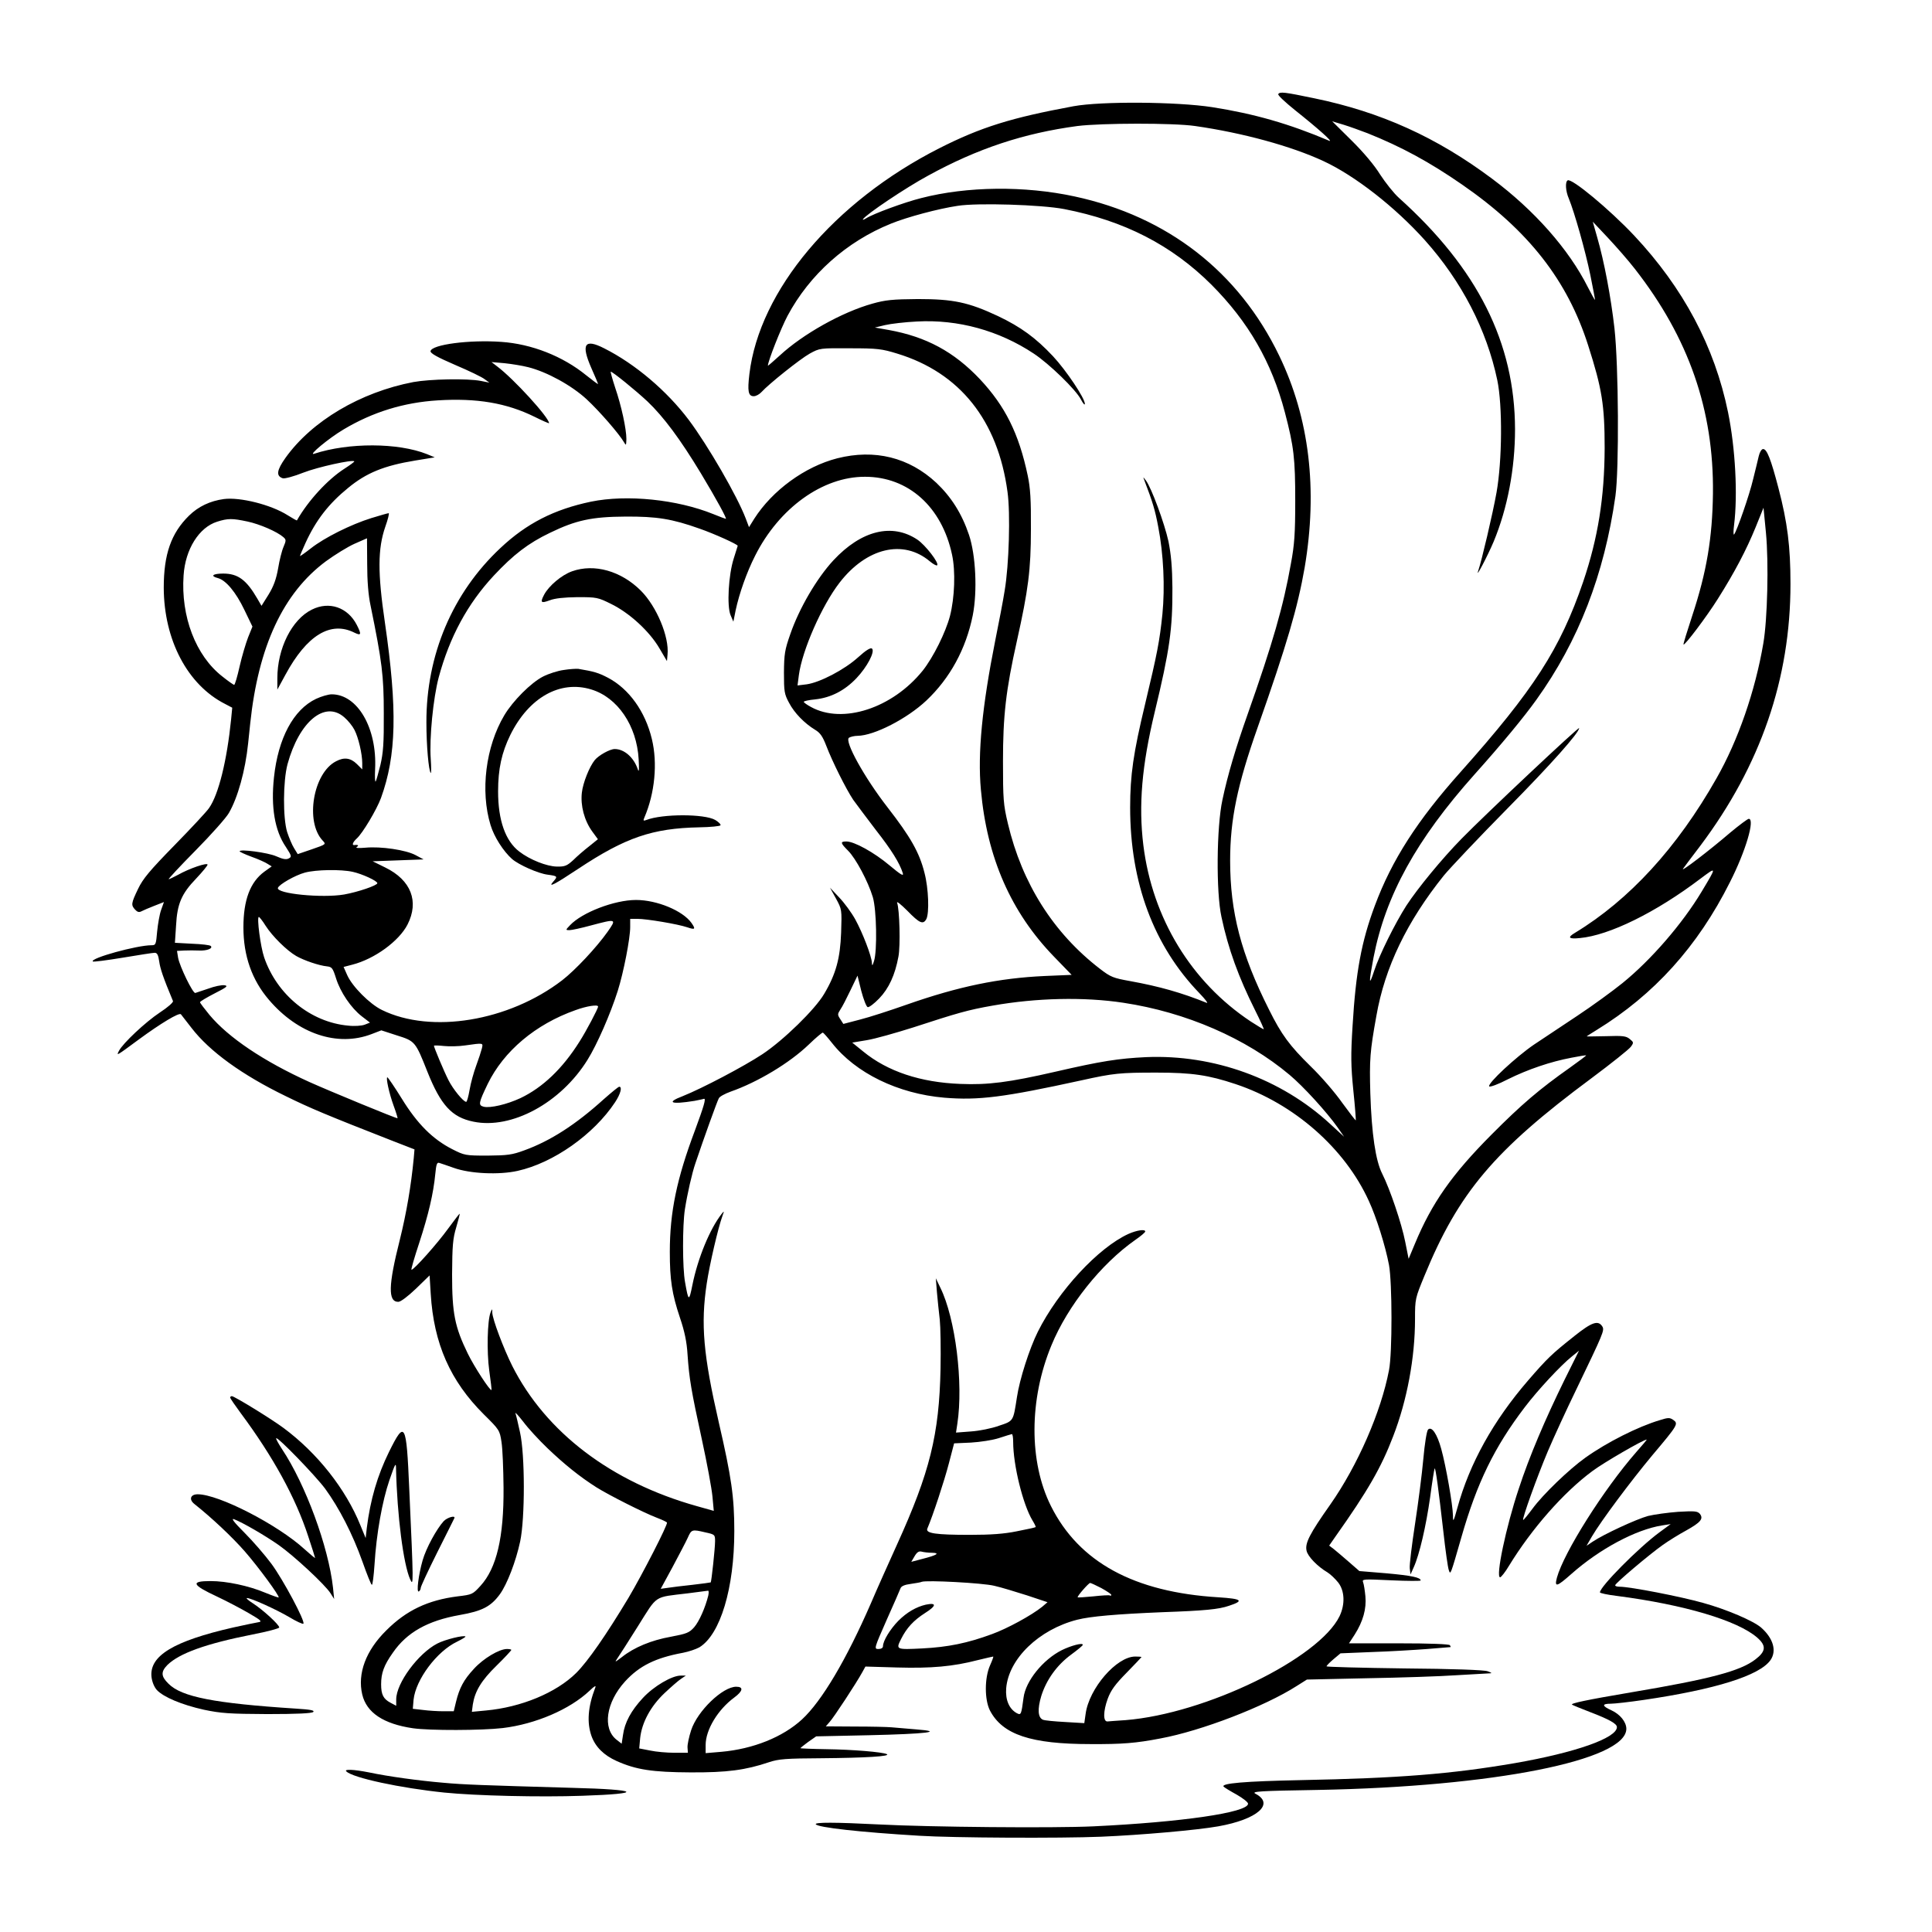 <?xml version="1.0" standalone="no"?>
<!DOCTYPE svg PUBLIC "-//W3C//DTD SVG 20010904//EN"
 "http://www.w3.org/TR/2001/REC-SVG-20010904/DTD/svg10.dtd">
<svg version="1.0" xmlns="http://www.w3.org/2000/svg"
 width="1024pt" height="1024pt" viewBox="0 0 1024 1024"
 preserveAspectRatio="xMidYMid meet">
<g transform="translate(0,1024) scale(0.1,-0.1)"
fill="#000000" stroke="none">
<path d="M6775 9741 c-3 -6 37 -43 89 -85 122 -97 206 -172 181 -162 -212 90
-397 143 -620 178 -187 29 -587 32 -735 5 -330 -61 -491 -111 -712 -223 -559
-284 -953 -754 -1006 -1196 -11 -92 -6 -118 23 -118 12 0 30 10 41 22 38 42
204 175 256 204 53 29 54 29 213 28 145 0 169 -3 250 -28 332 -101 534 -354
585 -733 16 -114 8 -388 -15 -523 -8 -52 -31 -171 -50 -265 -69 -347 -94 -597
-76 -791 32 -359 159 -649 388 -885 l93 -96 -143 -6 c-241 -11 -456 -55 -732
-152 -88 -31 -199 -67 -247 -79 l-88 -23 -16 25 c-16 24 -15 27 0 51 10 14 34
61 54 103 l37 77 20 -81 c12 -45 27 -84 34 -86 7 -2 34 18 61 46 51 53 84 124
102 222 11 57 6 250 -7 285 -4 11 20 -8 54 -42 65 -67 84 -75 101 -44 16 32
12 162 -10 245 -27 108 -74 190 -195 346 -123 158 -231 353 -205 370 8 5 29
10 45 10 89 1 263 91 365 187 125 118 210 273 246 452 25 127 16 319 -20 426
-38 113 -94 201 -173 276 -145 135 -327 180 -525 130 -172 -44 -344 -170 -440
-320 l-28 -45 -17 45 c-46 121 -201 388 -302 523 -116 154 -284 297 -449 380
-104 53 -123 22 -68 -104 20 -45 36 -83 36 -85 0 -3 -28 18 -63 46 -124 101
-289 166 -450 177 -169 12 -368 -14 -375 -49 -2 -11 35 -32 130 -73 73 -31
144 -65 157 -76 l25 -18 -45 9 c-72 14 -270 10 -358 -6 -281 -54 -538 -206
-678 -402 -46 -65 -51 -96 -14 -108 10 -3 59 10 109 30 77 30 260 70 270 60 2
-2 -21 -19 -52 -39 -89 -57 -193 -170 -252 -274 -1 -2 -23 11 -49 27 -88 56
-252 97 -338 86 -73 -10 -135 -39 -185 -88 -95 -93 -134 -205 -134 -382 1
-277 126 -515 325 -616 l38 -20 -6 -62 c-22 -217 -66 -398 -117 -470 -12 -18
-94 -106 -183 -197 -132 -135 -167 -177 -193 -231 -37 -77 -38 -86 -16 -110
12 -13 21 -16 34 -9 9 5 40 18 68 29 l51 20 -15 -42 c-8 -22 -17 -74 -21 -114
-6 -69 -7 -73 -30 -73 -78 0 -327 -69 -311 -86 3 -3 74 6 158 20 84 14 160 26
170 26 13 0 19 -11 24 -46 5 -37 20 -83 73 -210 2 -7 -29 -34 -69 -60 -77 -51
-196 -163 -217 -203 -16 -30 -14 -28 104 59 117 86 215 145 224 134 4 -5 29
-37 56 -72 96 -125 269 -250 500 -362 128 -63 216 -100 561 -235 l121 -47 -4
-47 c-14 -145 -38 -288 -74 -433 -61 -241 -63 -328 -8 -328 13 0 51 29 94 70
l72 70 6 -97 c16 -265 104 -463 282 -640 81 -80 84 -84 93 -145 6 -35 10 -144
11 -243 2 -263 -37 -427 -122 -520 -41 -45 -44 -47 -121 -56 -158 -20 -272
-74 -378 -180 -109 -107 -154 -229 -128 -340 23 -97 113 -156 268 -179 91 -13
366 -12 477 1 174 21 355 99 459 197 27 26 37 31 31 17 -39 -102 -45 -184 -20
-256 21 -58 65 -102 134 -133 103 -46 189 -59 391 -60 194 -1 291 12 416 54
51 17 89 20 279 21 230 2 370 10 345 22 -25 11 -178 24 -320 26 -74 1 -136 4
-137 5 -2 1 17 16 40 33 l43 30 280 6 c305 7 405 19 249 31 -49 4 -108 9 -130
11 -22 2 -109 4 -194 4 l-154 1 20 23 c21 22 143 208 174 265 l16 29 169 -5
c180 -5 295 5 426 39 42 10 79 19 82 19 3 0 -5 -21 -17 -48 -29 -66 -29 -181
0 -238 67 -128 217 -178 533 -178 168 -1 242 5 371 30 216 40 552 169 722 278
l54 34 319 7 c175 3 389 10 474 16 85 5 164 9 175 10 15 0 12 3 -10 11 -19 7
-187 13 -442 15 -227 3 -413 8 -412 11 0 4 17 21 37 38 l37 31 170 7 c94 3
224 11 290 16 66 5 121 10 123 10 2 0 0 5 -3 10 -4 6 -105 10 -270 10 l-265 0
30 46 c45 71 63 137 57 203 -3 31 -8 64 -12 74 -7 18 0 18 149 11 86 -4 156
-4 156 -1 0 16 -48 26 -180 38 l-145 12 -55 48 c-30 26 -66 57 -80 68 l-25 19
34 49 c170 240 242 365 305 530 74 191 116 417 116 622 0 107 1 110 50 229
181 441 370 665 885 1047 106 79 200 154 209 167 16 22 15 24 -6 41 -19 16
-37 18 -125 15 -57 -1 -103 -2 -103 -1 0 1 24 16 53 34 304 187 535 442 706
783 84 165 134 336 100 336 -6 0 -50 -33 -97 -72 -113 -97 -269 -216 -251
-192 8 11 48 65 91 121 320 426 478 886 478 1388 0 198 -16 326 -64 509 -40
153 -61 206 -81 206 -8 0 -18 -16 -23 -37 -5 -21 -18 -76 -30 -123 -19 -82
-87 -277 -101 -293 -4 -4 -4 19 0 50 20 160 7 407 -32 598 -71 347 -237 659
-498 937 -131 139 -331 305 -352 292 -14 -8 -11 -57 6 -96 30 -73 88 -278 114
-405 15 -73 26 -133 25 -133 -2 0 -19 31 -38 68 -101 201 -284 408 -508 575
-293 219 -588 353 -942 426 -159 33 -182 36 -191 22z m473 -207 c180 -72 329
-153 501 -272 352 -243 559 -508 669 -854 73 -228 87 -315 87 -543 -1 -261
-35 -476 -114 -709 -122 -356 -262 -573 -649 -1007 -229 -256 -365 -467 -455
-709 -71 -190 -101 -351 -118 -636 -10 -159 -9 -213 4 -344 9 -85 14 -156 13
-158 -2 -1 -34 41 -72 93 -37 53 -112 140 -167 193 -112 110 -155 168 -221
301 -148 294 -206 516 -206 789 0 219 38 401 146 707 155 440 212 635 249 847
70 414 25 792 -135 1123 -214 444 -592 738 -1085 844 -264 57 -569 54 -813 -9
-88 -22 -254 -83 -291 -107 -13 -8 -21 -10 -17 -5 15 25 228 168 345 231 262
144 508 225 791 263 127 16 511 17 625 0 251 -36 508 -106 680 -186 166 -77
379 -243 537 -419 195 -218 328 -475 384 -742 28 -134 26 -426 -4 -595 -20
-112 -79 -363 -97 -415 -17 -49 50 79 82 155 73 176 113 386 113 595 -1 458
-198 851 -615 1226 -27 24 -72 81 -100 124 -30 49 -89 119 -152 181 l-102 101
60 -18 c33 -10 90 -31 127 -45z m-1608 -402 c319 -62 570 -191 781 -401 196
-197 319 -410 389 -676 48 -183 55 -245 55 -470 0 -172 -4 -232 -23 -333 -40
-226 -96 -420 -229 -797 -63 -178 -106 -322 -134 -455 -31 -143 -34 -488 -5
-620 36 -170 91 -320 178 -494 27 -54 48 -100 46 -101 -2 -1 -32 17 -69 41
-315 209 -521 547 -569 934 -26 213 -8 422 60 705 80 331 95 442 94 660 -1
109 -7 176 -21 246 -21 95 -90 284 -120 323 -15 20 -15 20 -8 1 44 -115 57
-157 74 -248 28 -145 36 -318 22 -462 -15 -144 -27 -206 -92 -478 -62 -258
-79 -375 -79 -547 0 -399 125 -733 367 -984 32 -33 49 -56 38 -51 -131 53
-250 87 -405 115 -89 16 -103 21 -160 65 -247 190 -413 453 -488 770 -24 101
-26 129 -26 330 0 240 15 376 74 639 60 269 74 376 74 591 1 156 -3 219 -17
285 -47 223 -120 368 -253 510 -138 146 -285 225 -483 261 l-74 13 54 13 c30
7 106 16 169 19 218 12 435 -48 619 -170 83 -55 223 -191 250 -243 11 -21 20
-32 21 -24 1 29 -99 178 -169 253 -91 97 -170 155 -292 213 -156 73 -236 90
-424 90 -135 -1 -172 -5 -240 -24 -162 -45 -370 -162 -492 -275 -35 -32 -63
-56 -63 -54 0 23 69 198 104 264 117 219 313 394 549 489 86 35 251 79 352 94
104 17 446 6 565 -17z m3025 -317 c286 -366 419 -749 414 -1190 -3 -235 -33
-416 -110 -649 -27 -82 -48 -150 -46 -152 6 -7 123 148 182 242 89 141 151
259 200 379 l42 104 13 -134 c15 -158 8 -458 -14 -585 -43 -253 -134 -515
-248 -715 -209 -369 -463 -645 -750 -819 -42 -25 -34 -34 25 -28 156 14 404
136 640 315 87 65 87 66 6 -69 -102 -170 -268 -362 -420 -485 -52 -42 -159
-120 -239 -173 -80 -53 -183 -122 -230 -153 -95 -65 -246 -205 -237 -221 4 -5
46 10 100 38 105 52 225 93 337 114 41 8 76 14 77 12 1 -1 -37 -30 -85 -64
-163 -115 -257 -195 -417 -356 -209 -210 -316 -362 -406 -579 l-33 -79 -18 90
c-19 97 -81 280 -122 361 -35 69 -56 210 -63 426 -5 178 -2 222 32 410 45 259
163 502 358 745 34 41 185 201 337 355 232 235 379 401 380 426 0 10 -496
-456 -623 -586 -104 -106 -233 -263 -293 -355 -60 -94 -143 -261 -170 -344
-29 -89 -30 -68 -4 69 64 329 227 625 535 970 146 163 263 305 328 396 224
312 360 665 419 1079 20 143 17 691 -5 890 -19 166 -54 353 -92 484 l-23 81
80 -85 c44 -47 109 -121 143 -165z m-5866 -521 c100 -25 231 -97 310 -170 68
-63 174 -185 199 -229 10 -18 11 -16 12 18 0 53 -26 175 -60 274 -15 46 -25
83 -23 83 10 0 132 -99 195 -158 85 -81 173 -199 283 -381 83 -138 139 -241
132 -241 -2 0 -32 11 -66 25 -192 78 -459 105 -649 66 -195 -41 -341 -115
-480 -246 -254 -238 -393 -567 -392 -924 0 -124 12 -256 23 -268 3 -2 3 31 0
74 -8 111 13 322 42 432 58 215 153 391 293 541 103 110 182 171 297 226 138
67 222 85 400 86 166 1 247 -12 393 -64 75 -26 202 -83 202 -91 0 -1 -10 -31
-21 -67 -28 -87 -37 -252 -17 -300 l15 -35 12 60 c19 89 58 200 103 289 127
253 358 420 583 419 229 0 407 -159 461 -413 19 -87 14 -228 -11 -325 -23 -87
-88 -218 -144 -289 -161 -200 -425 -286 -593 -193 -21 11 -38 24 -38 27 0 4
27 10 60 13 84 9 157 47 219 112 58 61 99 141 83 157 -7 7 -31 -7 -74 -46 -73
-66 -202 -133 -272 -143 l-49 -6 7 54 c17 131 122 370 216 491 143 185 338
231 478 113 18 -15 36 -25 39 -21 12 11 -62 107 -105 136 -134 89 -297 49
-445 -110 -88 -95 -181 -254 -228 -390 -30 -85 -33 -107 -34 -205 0 -100 2
-114 27 -160 28 -54 82 -109 138 -143 27 -16 40 -35 59 -84 32 -84 105 -230
143 -287 18 -25 72 -97 120 -160 83 -106 126 -175 143 -229 5 -18 -10 -9 -70
41 -82 69 -187 127 -229 127 -34 0 -32 -8 9 -49 41 -41 106 -163 131 -246 20
-67 24 -286 6 -340 -8 -25 -10 -26 -11 -8 -1 34 -49 159 -88 230 -20 36 -58
88 -85 116 l-49 52 32 -58 c31 -57 31 -58 27 -180 -5 -136 -27 -219 -90 -325
-48 -82 -216 -246 -328 -320 -97 -64 -319 -181 -422 -222 -89 -34 -63 -45 62
-25 19 4 42 8 51 11 12 3 0 -38 -48 -168 -96 -255 -133 -432 -133 -643 0 -148
11 -222 54 -350 24 -71 36 -127 40 -195 9 -129 19 -188 76 -450 27 -124 52
-259 56 -302 l7 -76 -89 25 c-454 127 -801 391 -979 743 -46 92 -105 248 -106
283 0 22 0 22 -9 1 -17 -42 -21 -208 -7 -309 8 -55 13 -101 12 -102 -6 -9 -93
125 -126 193 -69 142 -83 213 -83 419 1 154 4 190 22 250 11 38 20 71 18 72
-1 1 -28 -34 -61 -79 -57 -79 -181 -218 -194 -218 -4 0 15 64 41 143 49 150
75 261 85 365 5 52 9 63 22 58 9 -3 43 -14 76 -26 86 -31 239 -38 338 -16 190
42 404 193 517 364 29 44 39 82 22 82 -5 0 -41 -30 -82 -66 -149 -135 -283
-221 -421 -271 -65 -24 -89 -27 -195 -28 -117 0 -122 1 -187 34 -104 53 -185
134 -267 267 -39 63 -74 114 -77 114 -9 0 9 -84 33 -150 13 -35 22 -65 21 -67
-4 -3 -358 143 -467 192 -243 110 -430 236 -530 356 -27 33 -50 63 -50 67 0 4
35 25 78 47 65 33 73 40 51 43 -15 2 -53 -6 -85 -18 -33 -11 -63 -21 -69 -23
-13 -3 -82 139 -91 186 l-6 37 38 2 c22 1 57 1 79 0 41 -2 75 11 62 24 -4 5
-48 10 -99 12 l-91 5 6 91 c6 116 29 169 107 250 33 35 60 68 60 73 0 13 -97
-20 -157 -54 -23 -12 -45 -23 -49 -23 -4 0 60 69 143 153 82 83 162 173 176
198 47 81 87 224 102 369 3 30 8 78 11 105 43 410 175 692 401 860 48 35 116
77 152 93 l66 29 1 -136 c0 -88 6 -166 18 -221 61 -298 70 -371 70 -570 1
-160 -3 -210 -18 -275 -11 -44 -22 -83 -25 -87 -4 -4 -5 25 -3 65 11 218 -93
397 -230 397 -18 0 -55 -11 -83 -24 -120 -57 -201 -209 -223 -416 -17 -157 4
-283 63 -369 31 -48 32 -52 15 -61 -13 -7 -31 -4 -67 12 -43 19 -193 39 -193
26 0 -3 28 -16 63 -29 34 -12 72 -29 84 -37 l23 -14 -39 -28 c-75 -55 -111
-150 -111 -295 0 -151 45 -279 135 -384 154 -181 364 -251 544 -182 l52 20 83
-27 c96 -30 98 -33 161 -192 71 -178 130 -242 244 -265 202 -42 463 99 605
328 50 80 121 242 160 365 31 98 66 278 66 338 l0 44 38 0 c49 0 216 -28 265
-45 41 -14 45 -10 22 23 -46 65 -183 122 -294 122 -114 0 -286 -66 -350 -134
-24 -25 -24 -26 -3 -26 11 0 63 11 114 25 136 36 137 36 88 -34 -58 -82 -171
-203 -241 -257 -283 -217 -694 -285 -955 -157 -64 31 -157 124 -184 185 l-19
43 46 12 c118 30 248 125 293 213 62 122 19 235 -118 302 l-67 33 135 5 135 5
-43 23 c-51 27 -182 47 -266 39 -37 -3 -54 -2 -45 4 13 8 6 13 -13 10 -15 -2
-8 16 13 35 31 28 105 152 128 214 82 226 88 469 21 930 -39 265 -38 392 2
508 14 39 22 72 18 72 -5 0 -46 -12 -92 -26 -109 -34 -249 -104 -320 -160 -32
-25 -58 -43 -58 -41 0 3 13 34 29 69 56 122 123 208 226 292 97 80 191 118
355 145 l104 17 -41 17 c-153 61 -415 62 -598 2 -36 -12 78 83 156 129 154 92
319 143 499 154 207 13 365 -14 513 -87 42 -21 77 -36 77 -34 0 30 -187 235
-275 301 l-30 23 69 -6 c38 -4 94 -13 125 -21z m-1488 -818 c66 -14 158 -54
191 -83 15 -13 15 -18 1 -51 -9 -20 -22 -72 -29 -115 -10 -57 -24 -95 -51
-139 l-37 -59 -22 38 c-58 100 -103 133 -181 133 -55 0 -71 -13 -28 -24 42
-11 95 -74 140 -168 l43 -89 -23 -57 c-12 -31 -33 -101 -45 -154 -12 -54 -25
-98 -29 -98 -3 0 -32 20 -63 45 -141 110 -220 318 -205 535 9 139 82 255 178
285 57 18 80 18 160 1z m514 -1038 c20 -17 44 -47 54 -67 21 -41 41 -127 41
-176 l0 -33 -29 29 c-33 32 -67 37 -110 14 -121 -62 -165 -320 -71 -420 19
-20 19 -20 -56 -46 l-76 -26 -19 31 c-11 17 -27 56 -37 86 -23 75 -22 270 2
360 62 226 198 339 301 248z m45 -819 c50 -11 130 -48 130 -60 0 -12 -103 -47
-176 -60 -116 -20 -361 4 -351 35 6 18 91 67 143 81 59 16 192 18 254 4z
m-462 -286 c36 -56 112 -131 162 -160 40 -23 121 -51 164 -55 25 -3 30 -9 47
-63 23 -74 80 -158 137 -202 l43 -33 -28 -11 c-16 -6 -54 -9 -88 -5 -198 18
-377 163 -445 362 -19 55 -40 214 -28 214 3 0 20 -21 36 -47z m4547 -408 c331
-50 649 -188 880 -382 73 -61 197 -197 255 -279 l34 -49 -74 68 c-260 240
-618 369 -975 354 -147 -7 -237 -21 -480 -77 -248 -57 -358 -71 -505 -65 -211
8 -386 66 -515 172 l-58 47 78 13 c43 7 152 38 244 67 236 77 291 93 422 116
232 41 484 47 694 15z m-2785 -20 c0 -11 -64 -132 -98 -185 -91 -145 -196
-244 -313 -300 -73 -34 -160 -54 -195 -46 -30 8 -28 19 21 121 85 174 253 316
465 391 60 22 120 31 120 19z m1239 -192 c126 -161 351 -270 596 -291 182 -15
315 2 727 92 171 38 205 41 398 41 188 0 275 -13 419 -61 309 -103 579 -340
706 -619 40 -86 88 -239 107 -340 17 -92 18 -466 0 -557 -42 -221 -166 -505
-311 -712 -110 -156 -135 -205 -126 -245 6 -30 58 -84 111 -115 16 -10 41 -34
57 -54 34 -44 37 -115 7 -178 -109 -224 -710 -517 -1134 -551 -44 -3 -88 -6
-96 -7 -24 -2 -23 54 1 120 17 46 40 77 101 139 43 44 78 81 78 82 0 2 -15 3
-33 3 -99 0 -245 -169 -263 -304 l-7 -49 -101 6 c-56 3 -109 8 -118 12 -27 11
-30 56 -9 126 27 86 83 164 158 219 34 25 62 48 62 52 1 13 -62 -4 -111 -28
-100 -50 -192 -164 -203 -252 -12 -90 -13 -94 -36 -82 -40 22 -61 70 -56 132
13 156 173 311 376 363 70 18 210 30 451 40 225 8 299 15 354 34 82 27 68 37
-56 45 -447 27 -739 186 -888 484 -117 234 -116 565 3 852 86 209 263 431 444
558 29 20 53 40 53 45 0 13 -44 7 -89 -13 -160 -73 -372 -302 -480 -518 -45
-90 -97 -253 -111 -347 -20 -129 -17 -126 -96 -152 -38 -14 -104 -27 -148 -30
l-79 -6 7 46 c33 216 -10 560 -90 722 l-24 50 6 -75 c4 -41 10 -106 15 -145 4
-38 6 -155 4 -260 -7 -349 -57 -549 -230 -930 -42 -93 -106 -235 -140 -315
-129 -296 -259 -516 -364 -613 -102 -94 -259 -157 -428 -172 l-83 -7 0 43 c0
81 65 188 152 252 46 34 50 57 10 57 -72 0 -206 -129 -239 -231 -11 -34 -20
-75 -19 -91 l2 -28 -71 0 c-40 0 -98 5 -130 12 l-57 11 5 55 c9 82 55 168 129
238 35 33 74 67 88 76 l25 17 -26 0 c-46 1 -144 -56 -202 -119 -62 -67 -96
-129 -105 -196 l-7 -46 -27 21 c-76 60 -56 198 45 309 76 83 161 125 307 152
31 6 69 19 87 29 111 68 185 313 185 616 0 180 -15 285 -82 575 -82 358 -97
521 -64 738 15 100 60 294 83 357 10 28 10 29 -5 10 -61 -78 -125 -232 -154
-375 -18 -90 -21 -89 -39 14 -14 75 -14 300 -1 386 13 83 38 193 56 245 43
128 116 331 124 344 4 9 32 24 62 35 143 50 312 151 415 250 37 36 71 64 74
63 4 -1 25 -25 48 -54z m-1855 -30 c-4 -16 -17 -56 -30 -91 -13 -35 -29 -92
-35 -128 -6 -35 -14 -64 -18 -64 -15 0 -70 67 -94 115 -24 47 -77 174 -77 182
0 3 24 2 53 -1 28 -3 79 -2 112 3 99 14 96 14 89 -16z m348 -2119 c90 -86 171
-151 259 -207 67 -42 253 -136 322 -162 26 -10 50 -21 52 -25 6 -9 -130 -274
-204 -399 -119 -198 -215 -336 -277 -398 -106 -105 -292 -182 -479 -199 l-74
-7 5 39 c11 70 45 127 126 206 43 42 78 80 78 83 0 3 -10 5 -23 5 -41 0 -125
-50 -175 -105 -55 -59 -77 -102 -95 -175 l-12 -50 -55 0 c-30 0 -79 3 -109 7
l-53 6 4 48 c11 106 123 257 231 308 26 13 46 25 44 27 -8 9 -109 -16 -149
-37 -101 -52 -218 -210 -218 -296 l0 -34 -30 16 c-38 20 -50 43 -50 98 0 59
15 101 62 167 74 108 185 170 354 200 120 21 166 45 214 111 38 53 84 172 107
279 26 123 26 460 -1 579 -10 47 -21 92 -24 100 -3 9 15 -11 41 -44 25 -34 83
-97 129 -141z m2468 34 c0 -124 52 -333 102 -416 11 -18 19 -34 17 -36 -2 -2
-47 -12 -99 -22 -68 -14 -138 -19 -250 -19 -181 0 -235 8 -225 33 30 70 91
256 114 345 l28 107 89 4 c50 3 115 13 149 24 33 11 63 20 68 21 4 1 7 -18 7
-41z m-1631 -480 c50 -11 51 -12 51 -47 0 -38 -19 -213 -23 -218 -2 -1 -46 -7
-98 -13 -51 -5 -110 -13 -131 -16 l-36 -5 62 114 c34 64 71 134 81 156 20 45
22 46 94 29z m1201 -108 c45 -1 26 -13 -53 -33 l-57 -15 17 29 c13 22 23 29
38 25 11 -3 36 -6 55 -6z m330 -175 c36 -8 114 -32 174 -51 l108 -36 -28 -24
c-57 -46 -186 -116 -266 -145 -130 -48 -233 -69 -370 -76 -140 -7 -140 -6
-112 50 30 60 67 99 126 137 62 39 64 57 5 45 -51 -12 -100 -40 -146 -86 -43
-44 -81 -106 -81 -134 0 -9 -9 -15 -24 -15 -24 0 -23 3 43 153 37 83 71 160
74 169 4 11 22 19 54 23 26 4 53 8 58 11 25 10 325 -6 385 -21z m567 -12 c29
-16 53 -32 53 -36 0 -5 -3 -6 -8 -3 -4 2 -43 0 -87 -5 -43 -4 -81 -7 -83 -5
-4 5 58 76 66 76 4 0 30 -12 59 -27z m-2083 -40 c-16 -64 -48 -137 -75 -168
-26 -29 -39 -34 -123 -50 -102 -18 -195 -56 -260 -108 -37 -28 -39 -29 -24 -7
10 14 59 91 110 172 105 167 81 151 263 173 55 7 103 13 108 14 4 0 4 -11 1
-26z"/>
<path d="M3032 7212 c-56 -20 -123 -77 -148 -124 -22 -42 -17 -47 29 -30 28
11 76 16 148 17 101 0 108 -1 180 -37 97 -48 202 -145 254 -234 l40 -68 3 34
c10 94 -58 256 -141 339 -105 105 -247 145 -365 103z"/>
<path d="M1653 7009 c-106 -52 -183 -206 -183 -364 l0 -60 43 79 c113 209 239
286 365 223 37 -18 39 -10 13 41 -48 93 -146 127 -238 81z"/>
<path d="M2988 6689 c-31 -4 -81 -20 -110 -35 -63 -32 -160 -129 -205 -205
-99 -166 -128 -402 -73 -582 19 -63 68 -139 114 -180 36 -31 139 -77 189 -83
52 -7 54 -9 30 -36 -32 -36 5 -17 133 68 249 165 392 214 639 219 61 1 112 6
114 11 2 5 -10 17 -28 28 -57 33 -280 33 -365 0 -16 -6 -18 -4 -11 12 56 130
71 289 40 417 -35 146 -121 266 -233 325 -50 26 -73 33 -157 47 -11 1 -46 -1
-77 -6z m145 -103 c140 -42 242 -192 252 -370 3 -53 2 -72 -4 -55 -21 64 -72
109 -123 109 -25 0 -85 -33 -106 -59 -28 -35 -62 -119 -68 -172 -8 -69 13
-148 55 -206 l30 -41 -47 -38 c-26 -20 -64 -53 -84 -73 -33 -30 -44 -35 -87
-34 -53 1 -142 36 -198 79 -74 56 -113 166 -113 319 0 120 19 206 65 300 98
198 263 291 428 241z"/>
<path d="M8345 3159 c-120 -95 -143 -117 -246 -236 -184 -213 -310 -440 -374
-673 -21 -76 -24 -81 -24 -43 -1 57 -37 263 -62 353 -22 81 -51 122 -70 103
-7 -7 -18 -76 -25 -155 -7 -79 -27 -234 -44 -345 -17 -111 -30 -217 -28 -235
l4 -33 17 38 c30 66 65 216 87 371 11 83 22 151 24 153 5 5 21 -115 46 -334
11 -100 24 -192 29 -205 9 -26 8 -30 66 172 83 291 176 481 337 692 69 91 192
223 250 269 l37 30 -76 -153 c-104 -212 -187 -407 -243 -578 -68 -203 -124
-470 -99 -470 5 0 27 27 47 61 120 196 288 388 442 502 60 45 271 167 288 167
2 0 -23 -30 -56 -67 -173 -198 -383 -531 -420 -665 -14 -53 -1 -49 77 20 149
132 341 235 481 257 l45 7 -60 -44 c-111 -82 -315 -288 -315 -318 0 -4 41 -13
92 -19 354 -46 638 -130 742 -221 49 -43 46 -73 -11 -116 -80 -61 -237 -103
-659 -174 -236 -40 -320 -58 -312 -65 2 -2 45 -20 95 -39 102 -39 143 -62 143
-80 0 -58 -220 -135 -541 -191 -338 -58 -617 -80 -1134 -90 -297 -6 -427 -17
-409 -35 5 -5 36 -24 69 -42 33 -19 60 -40 60 -48 0 -47 -355 -98 -820 -120
-211 -10 -870 -4 -1135 10 -235 12 -343 12 -336 1 11 -17 233 -42 551 -61 176
-11 742 -14 961 -5 214 9 508 35 621 55 208 37 301 119 197 173 -23 12 21 15
332 20 928 17 1634 157 1634 324 0 36 -33 77 -79 98 -51 23 -52 35 -3 35 20 0
99 9 174 20 381 56 614 129 672 211 34 49 15 115 -49 172 -41 36 -184 97 -307
131 -120 34 -388 86 -443 86 -14 0 -25 3 -24 8 0 10 182 164 253 214 31 22 86
56 123 76 77 43 93 62 73 88 -13 15 -28 16 -115 11 -55 -4 -127 -14 -160 -22
-62 -17 -235 -97 -293 -136 l-33 -22 29 50 c49 83 205 292 320 430 135 160
139 167 111 187 -19 13 -27 13 -71 -1 -115 -34 -280 -117 -395 -199 -87 -62
-225 -195 -280 -270 -26 -35 -48 -62 -50 -60 -6 6 74 229 131 364 31 73 99
221 152 330 142 295 149 311 137 331 -22 35 -55 24 -148 -50z"/>
<path d="M1220 2833 c0 -5 26 -42 56 -83 171 -230 291 -448 358 -654 20 -60
36 -111 36 -113 0 -3 -25 18 -56 46 -142 130 -455 291 -566 291 -39 0 -48 -28
-17 -52 93 -74 198 -173 265 -249 75 -86 187 -239 181 -246 -2 -1 -34 10 -73
26 -86 36 -203 61 -288 61 -108 0 -99 -20 34 -82 53 -25 129 -65 170 -89 64
-37 71 -44 50 -47 -14 -2 -74 -15 -134 -28 -316 -72 -445 -150 -433 -262 3
-26 14 -53 28 -69 35 -38 133 -79 250 -105 91 -19 134 -22 336 -23 160 0 235
4 243 11 9 9 -14 13 -92 18 -432 28 -606 62 -675 132 -40 39 -41 63 -6 99 63
62 204 113 452 162 78 15 141 32 141 37 0 15 -87 94 -138 127 -25 16 -40 29
-33 29 22 0 154 -60 224 -101 38 -23 71 -38 75 -35 11 12 -107 233 -169 317
-34 46 -99 121 -143 165 -54 54 -73 78 -56 72 45 -17 164 -86 237 -137 81 -57
247 -211 275 -256 l19 -30 -6 60 c-24 217 -146 548 -270 734 -19 29 -34 56
-31 58 8 8 205 -195 259 -267 75 -103 146 -241 198 -387 24 -68 46 -123 50
-123 4 0 10 48 14 108 10 163 41 336 79 447 31 90 35 96 35 60 6 -249 39 -506
75 -586 18 -39 18 -29 -5 481 -15 351 -23 365 -107 195 -62 -126 -99 -253
-118 -404 l-6 -53 -28 68 c-77 191 -228 383 -408 516 -63 47 -260 168 -273
168 -5 0 -9 -3 -9 -7z"/>
<path d="M2352 2178 c-38 -42 -93 -142 -112 -208 -22 -77 -34 -173 -20 -165 6
4 10 12 10 19 0 7 39 91 87 187 48 96 89 177 91 182 8 17 -36 5 -56 -15z"/>
<path d="M1836 851 c34 -34 286 -88 519 -112 169 -17 505 -25 732 -17 331 11
305 33 -52 42 -484 14 -576 17 -685 27 -130 11 -291 33 -395 55 -81 16 -134
18 -119 5z"/>
</g>
</svg>
